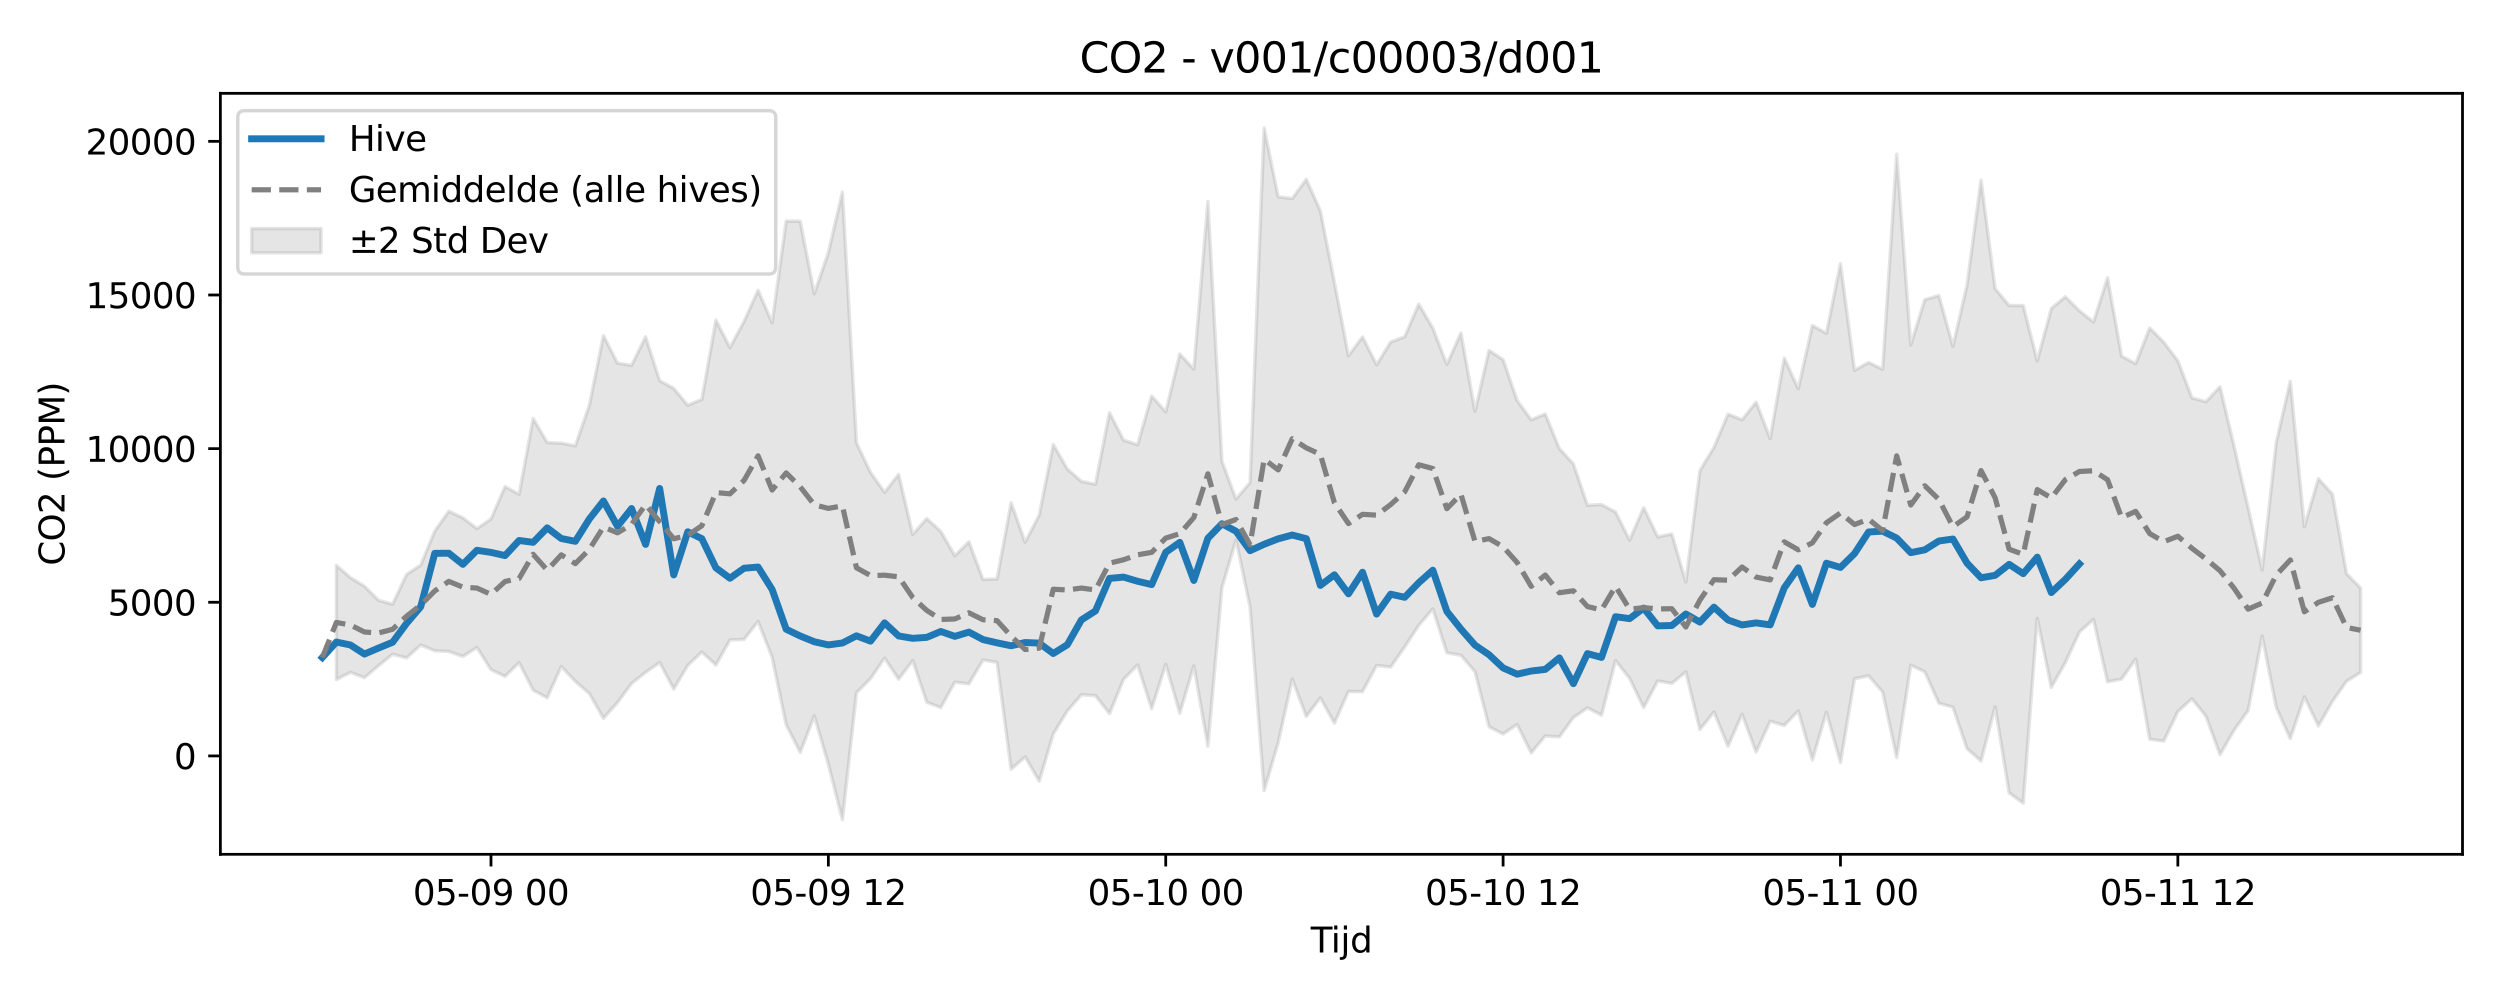 <?xml version="1.0" encoding="utf-8" standalone="no"?>
<!DOCTYPE svg PUBLIC "-//W3C//DTD SVG 1.1//EN"
  "http://www.w3.org/Graphics/SVG/1.1/DTD/svg11.dtd">
<svg xmlns:xlink="http://www.w3.org/1999/xlink" width="720pt" height="288pt" viewBox="0 0 720 288" xmlns="http://www.w3.org/2000/svg" version="1.1">
 <defs>
  <style type="text/css">*{stroke-linejoin: round; stroke-linecap: butt}</style>
 </defs>
 <g id="figure_1">
  <g id="patch_1">
   <path d="M 0 288 
L 720 288 
L 720 0 
L 0 0 
z
" style="fill: #ffffff"/>
  </g>
  <g id="axes_1">
   <g id="patch_2">
    <path d="M 63.47 246.04 
L 709.2 246.04 
L 709.2 26.88 
L 63.47 26.88 
z
" style="fill: #ffffff"/>
   </g>
   <g id="FillBetweenPolyCollection_1">
    <defs>
     <path id="mf51c8bcf11" d="M 96.87 -125.171 
L 96.87 -92.284 
L 100.918 -94.365 
L 104.967 -92.819 
L 109.015 -96.28 
L 113.064 -99.556 
L 117.112 -98.536 
L 121.161 -102.232 
L 125.209 -100.572 
L 129.258 -100.37 
L 133.306 -98.937 
L 137.354 -101.522 
L 141.403 -95.131 
L 145.451 -93.196 
L 149.5 -97.162 
L 153.548 -89.238 
L 157.597 -87.047 
L 161.645 -96.052 
L 165.694 -91.756 
L 169.742 -88.255 
L 173.791 -81.105 
L 177.839 -85.672 
L 181.888 -91.15 
L 185.936 -94.362 
L 189.984 -97.201 
L 194.033 -89.548 
L 198.081 -96.372 
L 202.13 -100.225 
L 206.178 -96.469 
L 210.227 -103.677 
L 214.275 -103.855 
L 218.324 -109.017 
L 222.372 -98.706 
L 226.421 -79.256 
L 230.469 -71.3 
L 234.518 -81.832 
L 238.566 -67.902 
L 242.615 -51.922 
L 246.663 -88.48 
L 250.711 -92.554 
L 254.76 -98.465 
L 258.808 -92.375 
L 262.857 -97.773 
L 266.905 -85.744 
L 270.954 -84.231 
L 275.002 -91.541 
L 279.051 -91.051 
L 283.099 -97.902 
L 287.148 -97.25 
L 291.196 -66.457 
L 295.245 -70.019 
L 299.293 -63.018 
L 303.341 -76.612 
L 307.39 -83.253 
L 311.438 -87.905 
L 315.487 -87.647 
L 319.535 -82.477 
L 323.584 -92.339 
L 327.632 -96.51 
L 331.681 -83.893 
L 335.729 -96.688 
L 339.778 -82.596 
L 343.826 -96.231 
L 347.875 -73.108 
L 351.923 -118.762 
L 355.972 -132.502 
L 360.02 -113.176 
L 364.068 -60.318 
L 368.117 -74.056 
L 372.165 -92.42 
L 376.214 -81.668 
L 380.262 -87.007 
L 384.311 -79.734 
L 388.359 -88.873 
L 392.408 -88.795 
L 396.456 -96.348 
L 400.505 -95.87 
L 404.553 -101.688 
L 408.602 -107.888 
L 412.65 -112.628 
L 416.698 -99.985 
L 420.747 -99.261 
L 424.795 -94.562 
L 428.844 -78.684 
L 432.892 -76.614 
L 436.941 -79.355 
L 440.989 -71.176 
L 445.038 -76.028 
L 449.086 -75.769 
L 453.135 -81.324 
L 457.183 -84.155 
L 461.232 -82.031 
L 465.28 -97.746 
L 469.329 -92.623 
L 473.377 -84.221 
L 477.425 -91.895 
L 481.474 -91.171 
L 485.522 -94.466 
L 489.571 -77.884 
L 493.619 -82.96 
L 497.668 -73.094 
L 501.716 -82.289 
L 505.765 -71.404 
L 509.813 -80.302 
L 513.862 -79.056 
L 517.91 -83.256 
L 521.959 -69.096 
L 526.007 -82.877 
L 530.055 -68.414 
L 534.104 -92.524 
L 538.152 -93.356 
L 542.201 -88.731 
L 546.249 -69.817 
L 550.298 -96.428 
L 554.346 -94.505 
L 558.395 -85.458 
L 562.443 -84.355 
L 566.492 -72.422 
L 570.54 -68.811 
L 574.589 -84.46 
L 578.637 -59.655 
L 582.686 -56.689 
L 586.734 -109.933 
L 590.782 -90.019 
L 594.831 -97.227 
L 598.879 -105.958 
L 602.928 -109.6 
L 606.976 -91.657 
L 611.025 -92.428 
L 615.073 -98.18 
L 619.122 -75.117 
L 623.17 -74.545 
L 627.219 -83.063 
L 631.267 -86.762 
L 635.316 -81.736 
L 639.364 -70.666 
L 643.412 -77.688 
L 647.461 -83.373 
L 651.509 -104.818 
L 655.558 -84.257 
L 659.606 -75.28 
L 663.655 -87.313 
L 667.703 -78.936 
L 671.752 -86.001 
L 675.8 -91.796 
L 679.849 -94.324 
L 679.849 -118.649 
L 679.849 -118.649 
L 675.8 -122.792 
L 671.752 -145.677 
L 667.703 -150.127 
L 663.655 -136.305 
L 659.606 -178.187 
L 655.558 -160.549 
L 651.509 -123.837 
L 647.461 -141.758 
L 643.412 -159.49 
L 639.364 -176.602 
L 635.316 -172.306 
L 631.267 -173.432 
L 627.219 -184.065 
L 623.17 -189.421 
L 619.122 -193.527 
L 615.073 -183.268 
L 611.025 -185.408 
L 606.976 -208.006 
L 602.928 -195.253 
L 598.879 -198.463 
L 594.831 -202.53 
L 590.782 -199.177 
L 586.734 -184.069 
L 582.686 -200.007 
L 578.637 -199.998 
L 574.589 -204.862 
L 570.54 -236.117 
L 566.492 -205.84 
L 562.443 -188.251 
L 558.395 -202.869 
L 554.346 -201.687 
L 550.298 -188.663 
L 546.249 -243.605 
L 542.201 -181.649 
L 538.152 -183.611 
L 534.104 -181.343 
L 530.055 -212.092 
L 526.007 -192.015 
L 521.959 -194.241 
L 517.91 -176.041 
L 513.862 -184.855 
L 509.813 -161.678 
L 505.765 -172.191 
L 501.716 -167.125 
L 497.668 -168.706 
L 493.619 -159.135 
L 489.571 -152.456 
L 485.522 -120.381 
L 481.474 -134.216 
L 477.425 -133.368 
L 473.377 -141.781 
L 469.329 -132.443 
L 465.28 -140.536 
L 461.232 -142.671 
L 457.183 -142.478 
L 453.135 -154.395 
L 449.086 -158.813 
L 445.038 -168.76 
L 440.989 -167.089 
L 436.941 -172.644 
L 432.892 -184.417 
L 428.844 -187.069 
L 424.795 -169.55 
L 420.747 -192.081 
L 416.698 -183.026 
L 412.65 -193.502 
L 408.602 -200.418 
L 404.553 -191.013 
L 400.505 -189.482 
L 396.456 -182.925 
L 392.408 -190.96 
L 388.359 -185.532 
L 384.311 -206.665 
L 380.262 -227.267 
L 376.214 -236.348 
L 372.165 -230.821 
L 368.117 -231.303 
L 364.068 -251.158 
L 360.02 -149.058 
L 355.972 -144.246 
L 351.923 -155.158 
L 347.875 -229.968 
L 343.826 -181.679 
L 339.778 -186.022 
L 335.729 -169.373 
L 331.681 -173.948 
L 327.632 -159.912 
L 323.584 -161.246 
L 319.535 -169.149 
L 315.487 -148.526 
L 311.438 -149.377 
L 307.39 -152.914 
L 303.341 -159.995 
L 299.293 -139.65 
L 295.245 -131.84 
L 291.196 -143.177 
L 287.148 -121.255 
L 283.099 -121.112 
L 279.051 -131.975 
L 275.002 -127.935 
L 270.954 -134.952 
L 266.905 -138.652 
L 262.857 -134.091 
L 258.808 -151.38 
L 254.76 -146.218 
L 250.711 -151.923 
L 246.663 -160.464 
L 242.615 -232.692 
L 238.566 -215.269 
L 234.518 -203.398 
L 230.469 -224.273 
L 226.421 -224.339 
L 222.372 -195.043 
L 218.324 -204.41 
L 214.275 -195.405 
L 210.227 -187.867 
L 206.178 -195.826 
L 202.13 -172.957 
L 198.081 -171.284 
L 194.033 -176.129 
L 189.984 -178.351 
L 185.936 -191.001 
L 181.888 -182.778 
L 177.839 -183.419 
L 173.791 -191.349 
L 169.742 -171.33 
L 165.694 -159.59 
L 161.645 -160.361 
L 157.597 -160.539 
L 153.548 -167.466 
L 149.5 -145.643 
L 145.451 -147.87 
L 141.403 -138.522 
L 137.354 -135.748 
L 133.306 -138.855 
L 129.258 -140.767 
L 125.209 -135.053 
L 121.161 -125.25 
L 117.112 -122.577 
L 113.064 -113.974 
L 109.015 -115.13 
L 104.967 -119.146 
L 100.918 -121.654 
L 96.87 -125.171 
z
" style="stroke: #808080; stroke-opacity: 0.2"/>
    </defs>
    <g clip-path="url(#p19365ae3e7)">
     <use xlink:href="#mf51c8bcf11" x="0" y="288" style="fill: #808080; fill-opacity: 0.2; stroke: #808080; stroke-opacity: 0.2"/>
    </g>
   </g>
   <g id="matplotlib.axis_1">
    <g id="xtick_1">
     <g id="line2d_1">
      <defs>
       <path id="m6a6b39cc73" d="M 0 0 
L 0 3.5 
" style="stroke: #000000; stroke-width: 0.8"/>
      </defs>
      <g>
       <use xlink:href="#m6a6b39cc73" x="141.403" y="246.04" style="stroke: #000000; stroke-width: 0.8"/>
      </g>
     </g>
     <g id="text_1">
      <!-- 05-09 00 -->
      <g transform="translate(118.922 260.638) scale(0.1 -0.1)">
       <defs>
        <path id="DejaVuSans-30" d="M 2034 4250 
Q 1547 4250 1301 3770 
Q 1056 3291 1056 2328 
Q 1056 1369 1301 889 
Q 1547 409 2034 409 
Q 2525 409 2770 889 
Q 3016 1369 3016 2328 
Q 3016 3291 2770 3770 
Q 2525 4250 2034 4250 
z
M 2034 4750 
Q 2819 4750 3233 4129 
Q 3647 3509 3647 2328 
Q 3647 1150 3233 529 
Q 2819 -91 2034 -91 
Q 1250 -91 836 529 
Q 422 1150 422 2328 
Q 422 3509 836 4129 
Q 1250 4750 2034 4750 
z
" transform="scale(0.016)"/>
        <path id="DejaVuSans-35" d="M 691 4666 
L 3169 4666 
L 3169 4134 
L 1269 4134 
L 1269 2991 
Q 1406 3038 1543 3061 
Q 1681 3084 1819 3084 
Q 2600 3084 3056 2656 
Q 3513 2228 3513 1497 
Q 3513 744 3044 326 
Q 2575 -91 1722 -91 
Q 1428 -91 1123 -41 
Q 819 9 494 109 
L 494 744 
Q 775 591 1075 516 
Q 1375 441 1709 441 
Q 2250 441 2565 725 
Q 2881 1009 2881 1497 
Q 2881 1984 2565 2268 
Q 2250 2553 1709 2553 
Q 1456 2553 1204 2497 
Q 953 2441 691 2322 
L 691 4666 
z
" transform="scale(0.016)"/>
        <path id="DejaVuSans-2d" d="M 313 2009 
L 1997 2009 
L 1997 1497 
L 313 1497 
L 313 2009 
z
" transform="scale(0.016)"/>
        <path id="DejaVuSans-39" d="M 703 97 
L 703 672 
Q 941 559 1184 500 
Q 1428 441 1663 441 
Q 2288 441 2617 861 
Q 2947 1281 2994 2138 
Q 2813 1869 2534 1725 
Q 2256 1581 1919 1581 
Q 1219 1581 811 2004 
Q 403 2428 403 3163 
Q 403 3881 828 4315 
Q 1253 4750 1959 4750 
Q 2769 4750 3195 4129 
Q 3622 3509 3622 2328 
Q 3622 1225 3098 567 
Q 2575 -91 1691 -91 
Q 1453 -91 1209 -44 
Q 966 3 703 97 
z
M 1959 2075 
Q 2384 2075 2632 2365 
Q 2881 2656 2881 3163 
Q 2881 3666 2632 3958 
Q 2384 4250 1959 4250 
Q 1534 4250 1286 3958 
Q 1038 3666 1038 3163 
Q 1038 2656 1286 2365 
Q 1534 2075 1959 2075 
z
" transform="scale(0.016)"/>
        <path id="DejaVuSans-20" transform="scale(0.016)"/>
       </defs>
       <use xlink:href="#DejaVuSans-30"/>
       <use xlink:href="#DejaVuSans-35" transform="translate(63.623 0)"/>
       <use xlink:href="#DejaVuSans-2d" transform="translate(127.246 0)"/>
       <use xlink:href="#DejaVuSans-30" transform="translate(163.33 0)"/>
       <use xlink:href="#DejaVuSans-39" transform="translate(226.953 0)"/>
       <use xlink:href="#DejaVuSans-20" transform="translate(290.576 0)"/>
       <use xlink:href="#DejaVuSans-30" transform="translate(322.363 0)"/>
       <use xlink:href="#DejaVuSans-30" transform="translate(385.986 0)"/>
      </g>
     </g>
    </g>
    <g id="xtick_2">
     <g id="line2d_2">
      <g>
       <use xlink:href="#m6a6b39cc73" x="238.566" y="246.04" style="stroke: #000000; stroke-width: 0.8"/>
      </g>
     </g>
     <g id="text_2">
      <!-- 05-09 12 -->
      <g transform="translate(216.086 260.638) scale(0.1 -0.1)">
       <defs>
        <path id="DejaVuSans-31" d="M 794 531 
L 1825 531 
L 1825 4091 
L 703 3866 
L 703 4441 
L 1819 4666 
L 2450 4666 
L 2450 531 
L 3481 531 
L 3481 0 
L 794 0 
L 794 531 
z
" transform="scale(0.016)"/>
        <path id="DejaVuSans-32" d="M 1228 531 
L 3431 531 
L 3431 0 
L 469 0 
L 469 531 
Q 828 903 1448 1529 
Q 2069 2156 2228 2338 
Q 2531 2678 2651 2914 
Q 2772 3150 2772 3378 
Q 2772 3750 2511 3984 
Q 2250 4219 1831 4219 
Q 1534 4219 1204 4116 
Q 875 4013 500 3803 
L 500 4441 
Q 881 4594 1212 4672 
Q 1544 4750 1819 4750 
Q 2544 4750 2975 4387 
Q 3406 4025 3406 3419 
Q 3406 3131 3298 2873 
Q 3191 2616 2906 2266 
Q 2828 2175 2409 1742 
Q 1991 1309 1228 531 
z
" transform="scale(0.016)"/>
       </defs>
       <use xlink:href="#DejaVuSans-30"/>
       <use xlink:href="#DejaVuSans-35" transform="translate(63.623 0)"/>
       <use xlink:href="#DejaVuSans-2d" transform="translate(127.246 0)"/>
       <use xlink:href="#DejaVuSans-30" transform="translate(163.33 0)"/>
       <use xlink:href="#DejaVuSans-39" transform="translate(226.953 0)"/>
       <use xlink:href="#DejaVuSans-20" transform="translate(290.576 0)"/>
       <use xlink:href="#DejaVuSans-31" transform="translate(322.363 0)"/>
       <use xlink:href="#DejaVuSans-32" transform="translate(385.986 0)"/>
      </g>
     </g>
    </g>
    <g id="xtick_3">
     <g id="line2d_3">
      <g>
       <use xlink:href="#m6a6b39cc73" x="335.729" y="246.04" style="stroke: #000000; stroke-width: 0.8"/>
      </g>
     </g>
     <g id="text_3">
      <!-- 05-10 00 -->
      <g transform="translate(313.249 260.638) scale(0.1 -0.1)">
       <use xlink:href="#DejaVuSans-30"/>
       <use xlink:href="#DejaVuSans-35" transform="translate(63.623 0)"/>
       <use xlink:href="#DejaVuSans-2d" transform="translate(127.246 0)"/>
       <use xlink:href="#DejaVuSans-31" transform="translate(163.33 0)"/>
       <use xlink:href="#DejaVuSans-30" transform="translate(226.953 0)"/>
       <use xlink:href="#DejaVuSans-20" transform="translate(290.576 0)"/>
       <use xlink:href="#DejaVuSans-30" transform="translate(322.363 0)"/>
       <use xlink:href="#DejaVuSans-30" transform="translate(385.986 0)"/>
      </g>
     </g>
    </g>
    <g id="xtick_4">
     <g id="line2d_4">
      <g>
       <use xlink:href="#m6a6b39cc73" x="432.892" y="246.04" style="stroke: #000000; stroke-width: 0.8"/>
      </g>
     </g>
     <g id="text_4">
      <!-- 05-10 12 -->
      <g transform="translate(410.412 260.638) scale(0.1 -0.1)">
       <use xlink:href="#DejaVuSans-30"/>
       <use xlink:href="#DejaVuSans-35" transform="translate(63.623 0)"/>
       <use xlink:href="#DejaVuSans-2d" transform="translate(127.246 0)"/>
       <use xlink:href="#DejaVuSans-31" transform="translate(163.33 0)"/>
       <use xlink:href="#DejaVuSans-30" transform="translate(226.953 0)"/>
       <use xlink:href="#DejaVuSans-20" transform="translate(290.576 0)"/>
       <use xlink:href="#DejaVuSans-31" transform="translate(322.363 0)"/>
       <use xlink:href="#DejaVuSans-32" transform="translate(385.986 0)"/>
      </g>
     </g>
    </g>
    <g id="xtick_5">
     <g id="line2d_5">
      <g>
       <use xlink:href="#m6a6b39cc73" x="530.055" y="246.04" style="stroke: #000000; stroke-width: 0.8"/>
      </g>
     </g>
     <g id="text_5">
      <!-- 05-11 00 -->
      <g transform="translate(507.575 260.638) scale(0.1 -0.1)">
       <use xlink:href="#DejaVuSans-30"/>
       <use xlink:href="#DejaVuSans-35" transform="translate(63.623 0)"/>
       <use xlink:href="#DejaVuSans-2d" transform="translate(127.246 0)"/>
       <use xlink:href="#DejaVuSans-31" transform="translate(163.33 0)"/>
       <use xlink:href="#DejaVuSans-31" transform="translate(226.953 0)"/>
       <use xlink:href="#DejaVuSans-20" transform="translate(290.576 0)"/>
       <use xlink:href="#DejaVuSans-30" transform="translate(322.363 0)"/>
       <use xlink:href="#DejaVuSans-30" transform="translate(385.986 0)"/>
      </g>
     </g>
    </g>
    <g id="xtick_6">
     <g id="line2d_6">
      <g>
       <use xlink:href="#m6a6b39cc73" x="627.219" y="246.04" style="stroke: #000000; stroke-width: 0.8"/>
      </g>
     </g>
     <g id="text_6">
      <!-- 05-11 12 -->
      <g transform="translate(604.738 260.638) scale(0.1 -0.1)">
       <use xlink:href="#DejaVuSans-30"/>
       <use xlink:href="#DejaVuSans-35" transform="translate(63.623 0)"/>
       <use xlink:href="#DejaVuSans-2d" transform="translate(127.246 0)"/>
       <use xlink:href="#DejaVuSans-31" transform="translate(163.33 0)"/>
       <use xlink:href="#DejaVuSans-31" transform="translate(226.953 0)"/>
       <use xlink:href="#DejaVuSans-20" transform="translate(290.576 0)"/>
       <use xlink:href="#DejaVuSans-31" transform="translate(322.363 0)"/>
       <use xlink:href="#DejaVuSans-32" transform="translate(385.986 0)"/>
      </g>
     </g>
    </g>
    <g id="text_7">
     <!-- Tijd -->
     <g transform="translate(377.485 274.317) scale(0.1 -0.1)">
      <defs>
       <path id="DejaVuSans-54" d="M -19 4666 
L 3928 4666 
L 3928 4134 
L 2272 4134 
L 2272 0 
L 1638 0 
L 1638 4134 
L -19 4134 
L -19 4666 
z
" transform="scale(0.016)"/>
       <path id="DejaVuSans-69" d="M 603 3500 
L 1178 3500 
L 1178 0 
L 603 0 
L 603 3500 
z
M 603 4863 
L 1178 4863 
L 1178 4134 
L 603 4134 
L 603 4863 
z
" transform="scale(0.016)"/>
       <path id="DejaVuSans-6a" d="M 603 3500 
L 1178 3500 
L 1178 -63 
Q 1178 -731 923 -1031 
Q 669 -1331 103 -1331 
L -116 -1331 
L -116 -844 
L 38 -844 
Q 366 -844 484 -692 
Q 603 -541 603 -63 
L 603 3500 
z
M 603 4863 
L 1178 4863 
L 1178 4134 
L 603 4134 
L 603 4863 
z
" transform="scale(0.016)"/>
       <path id="DejaVuSans-64" d="M 2906 2969 
L 2906 4863 
L 3481 4863 
L 3481 0 
L 2906 0 
L 2906 525 
Q 2725 213 2448 61 
Q 2172 -91 1784 -91 
Q 1150 -91 751 415 
Q 353 922 353 1747 
Q 353 2572 751 3078 
Q 1150 3584 1784 3584 
Q 2172 3584 2448 3432 
Q 2725 3281 2906 2969 
z
M 947 1747 
Q 947 1113 1208 752 
Q 1469 391 1925 391 
Q 2381 391 2643 752 
Q 2906 1113 2906 1747 
Q 2906 2381 2643 2742 
Q 2381 3103 1925 3103 
Q 1469 3103 1208 2742 
Q 947 2381 947 1747 
z
" transform="scale(0.016)"/>
      </defs>
      <use xlink:href="#DejaVuSans-54"/>
      <use xlink:href="#DejaVuSans-69" transform="translate(57.959 0)"/>
      <use xlink:href="#DejaVuSans-6a" transform="translate(85.742 0)"/>
      <use xlink:href="#DejaVuSans-64" transform="translate(113.525 0)"/>
     </g>
    </g>
   </g>
   <g id="matplotlib.axis_2">
    <g id="ytick_1">
     <g id="line2d_7">
      <defs>
       <path id="me08a0a771f" d="M 0 0 
L -3.5 0 
" style="stroke: #000000; stroke-width: 0.8"/>
      </defs>
      <g>
       <use xlink:href="#me08a0a771f" x="63.47" y="217.704" style="stroke: #000000; stroke-width: 0.8"/>
      </g>
     </g>
     <g id="text_8">
      <!-- 0 -->
      <g transform="translate(50.108 221.503) scale(0.1 -0.1)">
       <use xlink:href="#DejaVuSans-30"/>
      </g>
     </g>
    </g>
    <g id="ytick_2">
     <g id="line2d_8">
      <g>
       <use xlink:href="#me08a0a771f" x="63.47" y="173.455" style="stroke: #000000; stroke-width: 0.8"/>
      </g>
     </g>
     <g id="text_9">
      <!-- 5000 -->
      <g transform="translate(31.02 177.254) scale(0.1 -0.1)">
       <use xlink:href="#DejaVuSans-35"/>
       <use xlink:href="#DejaVuSans-30" transform="translate(63.623 0)"/>
       <use xlink:href="#DejaVuSans-30" transform="translate(127.246 0)"/>
       <use xlink:href="#DejaVuSans-30" transform="translate(190.869 0)"/>
      </g>
     </g>
    </g>
    <g id="ytick_3">
     <g id="line2d_9">
      <g>
       <use xlink:href="#me08a0a771f" x="63.47" y="129.207" style="stroke: #000000; stroke-width: 0.8"/>
      </g>
     </g>
     <g id="text_10">
      <!-- 10000 -->
      <g transform="translate(24.657 133.006) scale(0.1 -0.1)">
       <use xlink:href="#DejaVuSans-31"/>
       <use xlink:href="#DejaVuSans-30" transform="translate(63.623 0)"/>
       <use xlink:href="#DejaVuSans-30" transform="translate(127.246 0)"/>
       <use xlink:href="#DejaVuSans-30" transform="translate(190.869 0)"/>
       <use xlink:href="#DejaVuSans-30" transform="translate(254.492 0)"/>
      </g>
     </g>
    </g>
    <g id="ytick_4">
     <g id="line2d_10">
      <g>
       <use xlink:href="#me08a0a771f" x="63.47" y="84.958" style="stroke: #000000; stroke-width: 0.8"/>
      </g>
     </g>
     <g id="text_11">
      <!-- 15000 -->
      <g transform="translate(24.657 88.758) scale(0.1 -0.1)">
       <use xlink:href="#DejaVuSans-31"/>
       <use xlink:href="#DejaVuSans-35" transform="translate(63.623 0)"/>
       <use xlink:href="#DejaVuSans-30" transform="translate(127.246 0)"/>
       <use xlink:href="#DejaVuSans-30" transform="translate(190.869 0)"/>
       <use xlink:href="#DejaVuSans-30" transform="translate(254.492 0)"/>
      </g>
     </g>
    </g>
    <g id="ytick_5">
     <g id="line2d_11">
      <g>
       <use xlink:href="#me08a0a771f" x="63.47" y="40.71" style="stroke: #000000; stroke-width: 0.8"/>
      </g>
     </g>
     <g id="text_12">
      <!-- 20000 -->
      <g transform="translate(24.657 44.509) scale(0.1 -0.1)">
       <use xlink:href="#DejaVuSans-32"/>
       <use xlink:href="#DejaVuSans-30" transform="translate(63.623 0)"/>
       <use xlink:href="#DejaVuSans-30" transform="translate(127.246 0)"/>
       <use xlink:href="#DejaVuSans-30" transform="translate(190.869 0)"/>
       <use xlink:href="#DejaVuSans-30" transform="translate(254.492 0)"/>
      </g>
     </g>
    </g>
    <g id="text_13">
     <!-- CO2 (PPM) -->
     <g transform="translate(18.578 162.903) rotate(-90) scale(0.1 -0.1)">
      <defs>
       <path id="DejaVuSans-43" d="M 4122 4306 
L 4122 3641 
Q 3803 3938 3442 4084 
Q 3081 4231 2675 4231 
Q 1875 4231 1450 3742 
Q 1025 3253 1025 2328 
Q 1025 1406 1450 917 
Q 1875 428 2675 428 
Q 3081 428 3442 575 
Q 3803 722 4122 1019 
L 4122 359 
Q 3791 134 3420 21 
Q 3050 -91 2638 -91 
Q 1578 -91 968 557 
Q 359 1206 359 2328 
Q 359 3453 968 4101 
Q 1578 4750 2638 4750 
Q 3056 4750 3426 4639 
Q 3797 4528 4122 4306 
z
" transform="scale(0.016)"/>
       <path id="DejaVuSans-4f" d="M 2522 4238 
Q 1834 4238 1429 3725 
Q 1025 3213 1025 2328 
Q 1025 1447 1429 934 
Q 1834 422 2522 422 
Q 3209 422 3611 934 
Q 4013 1447 4013 2328 
Q 4013 3213 3611 3725 
Q 3209 4238 2522 4238 
z
M 2522 4750 
Q 3503 4750 4090 4092 
Q 4678 3434 4678 2328 
Q 4678 1225 4090 567 
Q 3503 -91 2522 -91 
Q 1538 -91 948 565 
Q 359 1222 359 2328 
Q 359 3434 948 4092 
Q 1538 4750 2522 4750 
z
" transform="scale(0.016)"/>
       <path id="DejaVuSans-28" d="M 1984 4856 
Q 1566 4138 1362 3434 
Q 1159 2731 1159 2009 
Q 1159 1288 1364 580 
Q 1569 -128 1984 -844 
L 1484 -844 
Q 1016 -109 783 600 
Q 550 1309 550 2009 
Q 550 2706 781 3412 
Q 1013 4119 1484 4856 
L 1984 4856 
z
" transform="scale(0.016)"/>
       <path id="DejaVuSans-50" d="M 1259 4147 
L 1259 2394 
L 2053 2394 
Q 2494 2394 2734 2622 
Q 2975 2850 2975 3272 
Q 2975 3691 2734 3919 
Q 2494 4147 2053 4147 
L 1259 4147 
z
M 628 4666 
L 2053 4666 
Q 2838 4666 3239 4311 
Q 3641 3956 3641 3272 
Q 3641 2581 3239 2228 
Q 2838 1875 2053 1875 
L 1259 1875 
L 1259 0 
L 628 0 
L 628 4666 
z
" transform="scale(0.016)"/>
       <path id="DejaVuSans-4d" d="M 628 4666 
L 1569 4666 
L 2759 1491 
L 3956 4666 
L 4897 4666 
L 4897 0 
L 4281 0 
L 4281 4097 
L 3078 897 
L 2444 897 
L 1241 4097 
L 1241 0 
L 628 0 
L 628 4666 
z
" transform="scale(0.016)"/>
       <path id="DejaVuSans-29" d="M 513 4856 
L 1013 4856 
Q 1481 4119 1714 3412 
Q 1947 2706 1947 2009 
Q 1947 1309 1714 600 
Q 1481 -109 1013 -844 
L 513 -844 
Q 928 -128 1133 580 
Q 1338 1288 1338 2009 
Q 1338 2731 1133 3434 
Q 928 4138 513 4856 
z
" transform="scale(0.016)"/>
      </defs>
      <use xlink:href="#DejaVuSans-43"/>
      <use xlink:href="#DejaVuSans-4f" transform="translate(69.824 0)"/>
      <use xlink:href="#DejaVuSans-32" transform="translate(148.535 0)"/>
      <use xlink:href="#DejaVuSans-20" transform="translate(212.158 0)"/>
      <use xlink:href="#DejaVuSans-28" transform="translate(243.945 0)"/>
      <use xlink:href="#DejaVuSans-50" transform="translate(282.959 0)"/>
      <use xlink:href="#DejaVuSans-50" transform="translate(343.262 0)"/>
      <use xlink:href="#DejaVuSans-4d" transform="translate(403.564 0)"/>
      <use xlink:href="#DejaVuSans-29" transform="translate(489.844 0)"/>
     </g>
    </g>
   </g>
   <g id="line2d_12">
    <path d="M 92.821 189.376 
L 96.87 184.913 
L 100.918 185.75 
L 104.967 188.37 
L 109.015 186.638 
L 113.064 184.975 
L 117.112 179.503 
L 121.161 174.762 
L 125.209 159.367 
L 129.258 159.328 
L 133.306 162.535 
L 137.354 158.487 
L 141.403 159.086 
L 145.451 160.007 
L 149.5 155.661 
L 153.548 156.19 
L 157.597 152.024 
L 161.645 155.092 
L 165.694 155.903 
L 169.742 149.452 
L 173.791 144.284 
L 177.839 151.573 
L 181.888 146.455 
L 185.936 156.782 
L 189.984 140.685 
L 194.033 165.57 
L 198.081 153.163 
L 202.13 155.136 
L 206.178 163.538 
L 210.227 166.532 
L 214.275 163.65 
L 218.324 163.311 
L 222.372 169.768 
L 226.421 181.219 
L 230.469 183.169 
L 234.518 184.818 
L 238.566 185.733 
L 242.615 185.184 
L 246.663 183.119 
L 250.711 184.65 
L 254.76 179.387 
L 258.808 183.152 
L 262.857 183.836 
L 266.905 183.559 
L 270.954 181.868 
L 275.002 183.27 
L 279.051 182.045 
L 283.099 184.193 
L 287.148 185.137 
L 291.196 185.981 
L 295.245 185.042 
L 299.293 185.216 
L 303.341 188.208 
L 307.39 185.688 
L 311.438 178.538 
L 315.487 175.948 
L 319.535 166.576 
L 323.584 166.207 
L 327.632 167.408 
L 331.681 168.358 
L 335.729 159.075 
L 339.778 156.198 
L 343.826 167.169 
L 347.875 155.015 
L 351.923 150.847 
L 355.972 152.998 
L 360.02 158.594 
L 364.068 156.743 
L 368.117 155.178 
L 372.165 154.089 
L 376.214 155.139 
L 380.262 168.606 
L 384.311 165.541 
L 388.359 171.022 
L 392.408 164.806 
L 396.456 176.856 
L 400.505 171.125 
L 404.553 172.022 
L 408.602 167.827 
L 412.65 164.222 
L 416.698 176.084 
L 420.747 181.175 
L 424.795 185.798 
L 428.844 188.562 
L 432.892 192.358 
L 436.941 194.158 
L 440.989 193.252 
L 445.038 192.78 
L 449.086 189.47 
L 453.135 196.885 
L 457.183 188.239 
L 461.232 189.335 
L 465.28 177.609 
L 469.329 178.163 
L 473.377 175.134 
L 477.425 180.246 
L 481.474 180.149 
L 485.522 176.833 
L 489.571 179.16 
L 493.619 174.868 
L 497.668 178.553 
L 501.716 179.98 
L 505.765 179.393 
L 509.813 179.957 
L 513.862 169.308 
L 517.91 163.529 
L 521.959 174.075 
L 526.007 162.201 
L 530.055 163.417 
L 534.104 159.434 
L 538.152 153.216 
L 542.201 152.971 
L 546.249 154.977 
L 550.298 159.166 
L 554.346 158.349 
L 558.395 155.806 
L 562.443 155.24 
L 566.492 162.163 
L 570.54 166.402 
L 574.589 165.7 
L 578.637 162.535 
L 582.686 165.207 
L 586.734 160.464 
L 590.782 170.65 
L 594.831 166.836 
L 598.879 162.411 
" clip-path="url(#p19365ae3e7)" style="fill: none; stroke: #1f77b4; stroke-width: 2; stroke-linecap: square"/>
   </g>
   <g id="line2d_13">
    <path d="M 92.821 189.376 
L 96.87 179.272 
L 100.918 179.991 
L 104.967 182.017 
L 109.015 182.295 
L 113.064 181.235 
L 117.112 177.444 
L 121.161 174.259 
L 125.209 170.188 
L 129.258 167.432 
L 133.306 169.104 
L 137.354 169.365 
L 141.403 171.174 
L 145.451 167.467 
L 149.5 166.597 
L 153.548 159.648 
L 157.597 164.207 
L 161.645 159.793 
L 165.694 162.327 
L 169.742 158.208 
L 173.791 151.773 
L 177.839 153.454 
L 181.888 151.036 
L 185.936 145.318 
L 194.033 155.161 
L 198.081 154.172 
L 202.13 151.409 
L 206.178 141.853 
L 210.227 142.228 
L 214.275 138.37 
L 218.324 131.287 
L 222.372 141.126 
L 226.421 136.202 
L 230.469 140.213 
L 234.518 145.385 
L 238.566 146.414 
L 242.615 145.693 
L 246.663 163.528 
L 250.711 165.762 
L 254.76 165.659 
L 258.808 166.122 
L 262.857 172.068 
L 266.905 175.802 
L 270.954 178.409 
L 275.002 178.262 
L 279.051 176.487 
L 283.099 178.493 
L 287.148 178.747 
L 291.196 183.183 
L 295.245 187.071 
L 299.293 186.666 
L 303.341 169.696 
L 307.39 169.917 
L 311.438 169.359 
L 315.487 169.914 
L 319.535 162.187 
L 323.584 161.208 
L 327.632 159.789 
L 331.681 159.079 
L 335.729 154.969 
L 339.778 153.691 
L 343.826 149.045 
L 347.875 136.462 
L 351.923 151.04 
L 355.972 149.626 
L 360.02 156.883 
L 364.068 132.262 
L 368.117 135.321 
L 372.165 126.379 
L 376.214 128.992 
L 380.262 130.863 
L 384.311 144.8 
L 388.359 150.798 
L 392.408 148.122 
L 396.456 148.363 
L 400.505 145.324 
L 404.553 141.649 
L 408.602 133.847 
L 412.65 134.935 
L 416.698 146.495 
L 420.747 142.329 
L 424.795 155.944 
L 428.844 155.123 
L 432.892 157.485 
L 436.941 162 
L 440.989 168.867 
L 445.038 165.606 
L 449.086 170.709 
L 453.135 170.14 
L 457.183 174.684 
L 461.232 175.649 
L 465.28 168.859 
L 469.329 175.467 
L 473.377 174.999 
L 477.425 175.369 
L 481.474 175.307 
L 485.522 180.576 
L 489.571 172.83 
L 493.619 166.952 
L 497.668 167.1 
L 501.716 163.293 
L 505.765 166.203 
L 509.813 167.01 
L 513.862 156.044 
L 517.91 158.351 
L 521.959 156.332 
L 526.007 150.554 
L 530.055 147.747 
L 534.104 151.067 
L 538.152 149.517 
L 542.201 152.81 
L 546.249 131.289 
L 550.298 145.454 
L 554.346 139.904 
L 558.395 143.837 
L 562.443 151.697 
L 566.492 148.869 
L 570.54 135.536 
L 574.589 143.339 
L 578.637 158.173 
L 582.686 159.652 
L 586.734 140.999 
L 590.782 143.402 
L 594.831 138.121 
L 598.879 135.789 
L 602.928 135.573 
L 606.976 138.168 
L 611.025 149.082 
L 615.073 147.276 
L 619.122 153.678 
L 623.17 156.017 
L 627.219 154.436 
L 631.267 157.903 
L 635.316 160.979 
L 639.364 164.366 
L 643.412 169.411 
L 647.461 175.435 
L 651.509 173.673 
L 655.558 165.597 
L 659.606 161.267 
L 663.655 176.191 
L 667.703 173.469 
L 671.752 172.161 
L 675.8 180.706 
L 679.849 181.514 
L 679.849 181.514 
" clip-path="url(#p19365ae3e7)" style="fill: none; stroke-dasharray: 5.55,2.4; stroke-dashoffset: 0; stroke: #808080; stroke-width: 1.5"/>
   </g>
   <g id="patch_3">
    <path d="M 63.47 246.04 
L 63.47 26.88 
" style="fill: none; stroke: #000000; stroke-width: 0.8; stroke-linejoin: miter; stroke-linecap: square"/>
   </g>
   <g id="patch_4">
    <path d="M 709.2 246.04 
L 709.2 26.88 
" style="fill: none; stroke: #000000; stroke-width: 0.8; stroke-linejoin: miter; stroke-linecap: square"/>
   </g>
   <g id="patch_5">
    <path d="M 63.47 246.04 
L 709.2 246.04 
" style="fill: none; stroke: #000000; stroke-width: 0.8; stroke-linejoin: miter; stroke-linecap: square"/>
   </g>
   <g id="patch_6">
    <path d="M 63.47 26.88 
L 709.2 26.88 
" style="fill: none; stroke: #000000; stroke-width: 0.8; stroke-linejoin: miter; stroke-linecap: square"/>
   </g>
   <g id="text_14">
    <!-- CO2 - v001/c00003/d001 -->
    <g transform="translate(310.932 20.88) scale(0.12 -0.12)">
     <defs>
      <path id="DejaVuSans-76" d="M 191 3500 
L 800 3500 
L 1894 563 
L 2988 3500 
L 3597 3500 
L 2284 0 
L 1503 0 
L 191 3500 
z
" transform="scale(0.016)"/>
      <path id="DejaVuSans-2f" d="M 1625 4666 
L 2156 4666 
L 531 -594 
L 0 -594 
L 1625 4666 
z
" transform="scale(0.016)"/>
      <path id="DejaVuSans-63" d="M 3122 3366 
L 3122 2828 
Q 2878 2963 2633 3030 
Q 2388 3097 2138 3097 
Q 1578 3097 1268 2742 
Q 959 2388 959 1747 
Q 959 1106 1268 751 
Q 1578 397 2138 397 
Q 2388 397 2633 464 
Q 2878 531 3122 666 
L 3122 134 
Q 2881 22 2623 -34 
Q 2366 -91 2075 -91 
Q 1284 -91 818 406 
Q 353 903 353 1747 
Q 353 2603 823 3093 
Q 1294 3584 2113 3584 
Q 2378 3584 2631 3529 
Q 2884 3475 3122 3366 
z
" transform="scale(0.016)"/>
      <path id="DejaVuSans-33" d="M 2597 2516 
Q 3050 2419 3304 2112 
Q 3559 1806 3559 1356 
Q 3559 666 3084 287 
Q 2609 -91 1734 -91 
Q 1441 -91 1130 -33 
Q 819 25 488 141 
L 488 750 
Q 750 597 1062 519 
Q 1375 441 1716 441 
Q 2309 441 2620 675 
Q 2931 909 2931 1356 
Q 2931 1769 2642 2001 
Q 2353 2234 1838 2234 
L 1294 2234 
L 1294 2753 
L 1863 2753 
Q 2328 2753 2575 2939 
Q 2822 3125 2822 3475 
Q 2822 3834 2567 4026 
Q 2313 4219 1838 4219 
Q 1578 4219 1281 4162 
Q 984 4106 628 3988 
L 628 4550 
Q 988 4650 1302 4700 
Q 1616 4750 1894 4750 
Q 2613 4750 3031 4423 
Q 3450 4097 3450 3541 
Q 3450 3153 3228 2886 
Q 3006 2619 2597 2516 
z
" transform="scale(0.016)"/>
     </defs>
     <use xlink:href="#DejaVuSans-43"/>
     <use xlink:href="#DejaVuSans-4f" transform="translate(69.824 0)"/>
     <use xlink:href="#DejaVuSans-32" transform="translate(148.535 0)"/>
     <use xlink:href="#DejaVuSans-20" transform="translate(212.158 0)"/>
     <use xlink:href="#DejaVuSans-2d" transform="translate(243.945 0)"/>
     <use xlink:href="#DejaVuSans-20" transform="translate(280.029 0)"/>
     <use xlink:href="#DejaVuSans-76" transform="translate(311.816 0)"/>
     <use xlink:href="#DejaVuSans-30" transform="translate(370.996 0)"/>
     <use xlink:href="#DejaVuSans-30" transform="translate(434.619 0)"/>
     <use xlink:href="#DejaVuSans-31" transform="translate(498.242 0)"/>
     <use xlink:href="#DejaVuSans-2f" transform="translate(561.865 0)"/>
     <use xlink:href="#DejaVuSans-63" transform="translate(595.557 0)"/>
     <use xlink:href="#DejaVuSans-30" transform="translate(650.537 0)"/>
     <use xlink:href="#DejaVuSans-30" transform="translate(714.16 0)"/>
     <use xlink:href="#DejaVuSans-30" transform="translate(777.783 0)"/>
     <use xlink:href="#DejaVuSans-30" transform="translate(841.406 0)"/>
     <use xlink:href="#DejaVuSans-33" transform="translate(905.029 0)"/>
     <use xlink:href="#DejaVuSans-2f" transform="translate(968.652 0)"/>
     <use xlink:href="#DejaVuSans-64" transform="translate(1002.344 0)"/>
     <use xlink:href="#DejaVuSans-30" transform="translate(1065.82 0)"/>
     <use xlink:href="#DejaVuSans-30" transform="translate(1129.443 0)"/>
     <use xlink:href="#DejaVuSans-31" transform="translate(1193.066 0)"/>
    </g>
   </g>
   <g id="legend_1">
    <g id="patch_7">
     <path d="M 70.47 78.914 
L 221.414 78.914 
Q 223.414 78.914 223.414 76.914 
L 223.414 33.88 
Q 223.414 31.88 221.414 31.88 
L 70.47 31.88 
Q 68.47 31.88 68.47 33.88 
L 68.47 76.914 
Q 68.47 78.914 70.47 78.914 
z
" style="fill: #ffffff; opacity: 0.8; stroke: #cccccc; stroke-linejoin: miter"/>
    </g>
    <g id="line2d_14">
     <path d="M 72.47 39.978 
L 82.47 39.978 
L 92.47 39.978 
" style="fill: none; stroke: #1f77b4; stroke-width: 2; stroke-linecap: square"/>
    </g>
    <g id="text_15">
     <!-- Hive -->
     <g transform="translate(100.47 43.478) scale(0.1 -0.1)">
      <defs>
       <path id="DejaVuSans-48" d="M 628 4666 
L 1259 4666 
L 1259 2753 
L 3553 2753 
L 3553 4666 
L 4184 4666 
L 4184 0 
L 3553 0 
L 3553 2222 
L 1259 2222 
L 1259 0 
L 628 0 
L 628 4666 
z
" transform="scale(0.016)"/>
       <path id="DejaVuSans-65" d="M 3597 1894 
L 3597 1613 
L 953 1613 
Q 991 1019 1311 708 
Q 1631 397 2203 397 
Q 2534 397 2845 478 
Q 3156 559 3463 722 
L 3463 178 
Q 3153 47 2828 -22 
Q 2503 -91 2169 -91 
Q 1331 -91 842 396 
Q 353 884 353 1716 
Q 353 2575 817 3079 
Q 1281 3584 2069 3584 
Q 2775 3584 3186 3129 
Q 3597 2675 3597 1894 
z
M 3022 2063 
Q 3016 2534 2758 2815 
Q 2500 3097 2075 3097 
Q 1594 3097 1305 2825 
Q 1016 2553 972 2059 
L 3022 2063 
z
" transform="scale(0.016)"/>
      </defs>
      <use xlink:href="#DejaVuSans-48"/>
      <use xlink:href="#DejaVuSans-69" transform="translate(75.195 0)"/>
      <use xlink:href="#DejaVuSans-76" transform="translate(102.979 0)"/>
      <use xlink:href="#DejaVuSans-65" transform="translate(162.158 0)"/>
     </g>
    </g>
    <g id="line2d_15">
     <path d="M 72.47 54.657 
L 82.47 54.657 
L 92.47 54.657 
" style="fill: none; stroke-dasharray: 5.55,2.4; stroke-dashoffset: 0; stroke: #808080; stroke-width: 1.5"/>
    </g>
    <g id="text_16">
     <!-- Gemiddelde (alle hives) -->
     <g transform="translate(100.47 58.157) scale(0.1 -0.1)">
      <defs>
       <path id="DejaVuSans-47" d="M 3809 666 
L 3809 1919 
L 2778 1919 
L 2778 2438 
L 4434 2438 
L 4434 434 
Q 4069 175 3628 42 
Q 3188 -91 2688 -91 
Q 1594 -91 976 548 
Q 359 1188 359 2328 
Q 359 3472 976 4111 
Q 1594 4750 2688 4750 
Q 3144 4750 3555 4637 
Q 3966 4525 4313 4306 
L 4313 3634 
Q 3963 3931 3569 4081 
Q 3175 4231 2741 4231 
Q 1884 4231 1454 3753 
Q 1025 3275 1025 2328 
Q 1025 1384 1454 906 
Q 1884 428 2741 428 
Q 3075 428 3337 486 
Q 3600 544 3809 666 
z
" transform="scale(0.016)"/>
       <path id="DejaVuSans-6d" d="M 3328 2828 
Q 3544 3216 3844 3400 
Q 4144 3584 4550 3584 
Q 5097 3584 5394 3201 
Q 5691 2819 5691 2113 
L 5691 0 
L 5113 0 
L 5113 2094 
Q 5113 2597 4934 2840 
Q 4756 3084 4391 3084 
Q 3944 3084 3684 2787 
Q 3425 2491 3425 1978 
L 3425 0 
L 2847 0 
L 2847 2094 
Q 2847 2600 2669 2842 
Q 2491 3084 2119 3084 
Q 1678 3084 1418 2786 
Q 1159 2488 1159 1978 
L 1159 0 
L 581 0 
L 581 3500 
L 1159 3500 
L 1159 2956 
Q 1356 3278 1631 3431 
Q 1906 3584 2284 3584 
Q 2666 3584 2933 3390 
Q 3200 3197 3328 2828 
z
" transform="scale(0.016)"/>
       <path id="DejaVuSans-6c" d="M 603 4863 
L 1178 4863 
L 1178 0 
L 603 0 
L 603 4863 
z
" transform="scale(0.016)"/>
       <path id="DejaVuSans-61" d="M 2194 1759 
Q 1497 1759 1228 1600 
Q 959 1441 959 1056 
Q 959 750 1161 570 
Q 1363 391 1709 391 
Q 2188 391 2477 730 
Q 2766 1069 2766 1631 
L 2766 1759 
L 2194 1759 
z
M 3341 1997 
L 3341 0 
L 2766 0 
L 2766 531 
Q 2569 213 2275 61 
Q 1981 -91 1556 -91 
Q 1019 -91 701 211 
Q 384 513 384 1019 
Q 384 1609 779 1909 
Q 1175 2209 1959 2209 
L 2766 2209 
L 2766 2266 
Q 2766 2663 2505 2880 
Q 2244 3097 1772 3097 
Q 1472 3097 1187 3025 
Q 903 2953 641 2809 
L 641 3341 
Q 956 3463 1253 3523 
Q 1550 3584 1831 3584 
Q 2591 3584 2966 3190 
Q 3341 2797 3341 1997 
z
" transform="scale(0.016)"/>
       <path id="DejaVuSans-68" d="M 3513 2113 
L 3513 0 
L 2938 0 
L 2938 2094 
Q 2938 2591 2744 2837 
Q 2550 3084 2163 3084 
Q 1697 3084 1428 2787 
Q 1159 2491 1159 1978 
L 1159 0 
L 581 0 
L 581 4863 
L 1159 4863 
L 1159 2956 
Q 1366 3272 1645 3428 
Q 1925 3584 2291 3584 
Q 2894 3584 3203 3211 
Q 3513 2838 3513 2113 
z
" transform="scale(0.016)"/>
       <path id="DejaVuSans-73" d="M 2834 3397 
L 2834 2853 
Q 2591 2978 2328 3040 
Q 2066 3103 1784 3103 
Q 1356 3103 1142 2972 
Q 928 2841 928 2578 
Q 928 2378 1081 2264 
Q 1234 2150 1697 2047 
L 1894 2003 
Q 2506 1872 2764 1633 
Q 3022 1394 3022 966 
Q 3022 478 2636 193 
Q 2250 -91 1575 -91 
Q 1294 -91 989 -36 
Q 684 19 347 128 
L 347 722 
Q 666 556 975 473 
Q 1284 391 1588 391 
Q 1994 391 2212 530 
Q 2431 669 2431 922 
Q 2431 1156 2273 1281 
Q 2116 1406 1581 1522 
L 1381 1569 
Q 847 1681 609 1914 
Q 372 2147 372 2553 
Q 372 3047 722 3315 
Q 1072 3584 1716 3584 
Q 2034 3584 2315 3537 
Q 2597 3491 2834 3397 
z
" transform="scale(0.016)"/>
      </defs>
      <use xlink:href="#DejaVuSans-47"/>
      <use xlink:href="#DejaVuSans-65" transform="translate(77.49 0)"/>
      <use xlink:href="#DejaVuSans-6d" transform="translate(139.014 0)"/>
      <use xlink:href="#DejaVuSans-69" transform="translate(236.426 0)"/>
      <use xlink:href="#DejaVuSans-64" transform="translate(264.209 0)"/>
      <use xlink:href="#DejaVuSans-64" transform="translate(327.686 0)"/>
      <use xlink:href="#DejaVuSans-65" transform="translate(391.162 0)"/>
      <use xlink:href="#DejaVuSans-6c" transform="translate(452.686 0)"/>
      <use xlink:href="#DejaVuSans-64" transform="translate(480.469 0)"/>
      <use xlink:href="#DejaVuSans-65" transform="translate(543.945 0)"/>
      <use xlink:href="#DejaVuSans-20" transform="translate(605.469 0)"/>
      <use xlink:href="#DejaVuSans-28" transform="translate(637.256 0)"/>
      <use xlink:href="#DejaVuSans-61" transform="translate(676.27 0)"/>
      <use xlink:href="#DejaVuSans-6c" transform="translate(737.549 0)"/>
      <use xlink:href="#DejaVuSans-6c" transform="translate(765.332 0)"/>
      <use xlink:href="#DejaVuSans-65" transform="translate(793.115 0)"/>
      <use xlink:href="#DejaVuSans-20" transform="translate(854.639 0)"/>
      <use xlink:href="#DejaVuSans-68" transform="translate(886.426 0)"/>
      <use xlink:href="#DejaVuSans-69" transform="translate(949.805 0)"/>
      <use xlink:href="#DejaVuSans-76" transform="translate(977.588 0)"/>
      <use xlink:href="#DejaVuSans-65" transform="translate(1036.768 0)"/>
      <use xlink:href="#DejaVuSans-73" transform="translate(1098.291 0)"/>
      <use xlink:href="#DejaVuSans-29" transform="translate(1150.391 0)"/>
     </g>
    </g>
    <g id="patch_8">
     <path d="M 72.47 72.835 
L 92.47 72.835 
L 92.47 65.835 
L 72.47 65.835 
z
" style="fill: #808080; fill-opacity: 0.2; stroke: #808080; stroke-opacity: 0.2; stroke-linejoin: miter"/>
    </g>
    <g id="text_17">
     <!-- ±2 Std Dev -->
     <g transform="translate(100.47 72.835) scale(0.1 -0.1)">
      <defs>
       <path id="DejaVuSans-b1" d="M 2944 4013 
L 2944 2803 
L 4684 2803 
L 4684 2272 
L 2944 2272 
L 2944 1063 
L 2419 1063 
L 2419 2272 
L 678 2272 
L 678 2803 
L 2419 2803 
L 2419 4013 
L 2944 4013 
z
M 678 531 
L 4684 531 
L 4684 0 
L 678 0 
L 678 531 
z
" transform="scale(0.016)"/>
       <path id="DejaVuSans-53" d="M 3425 4513 
L 3425 3897 
Q 3066 4069 2747 4153 
Q 2428 4238 2131 4238 
Q 1616 4238 1336 4038 
Q 1056 3838 1056 3469 
Q 1056 3159 1242 3001 
Q 1428 2844 1947 2747 
L 2328 2669 
Q 3034 2534 3370 2195 
Q 3706 1856 3706 1288 
Q 3706 609 3251 259 
Q 2797 -91 1919 -91 
Q 1588 -91 1214 -16 
Q 841 59 441 206 
L 441 856 
Q 825 641 1194 531 
Q 1563 422 1919 422 
Q 2459 422 2753 634 
Q 3047 847 3047 1241 
Q 3047 1584 2836 1778 
Q 2625 1972 2144 2069 
L 1759 2144 
Q 1053 2284 737 2584 
Q 422 2884 422 3419 
Q 422 4038 858 4394 
Q 1294 4750 2059 4750 
Q 2388 4750 2728 4690 
Q 3069 4631 3425 4513 
z
" transform="scale(0.016)"/>
       <path id="DejaVuSans-74" d="M 1172 4494 
L 1172 3500 
L 2356 3500 
L 2356 3053 
L 1172 3053 
L 1172 1153 
Q 1172 725 1289 603 
Q 1406 481 1766 481 
L 2356 481 
L 2356 0 
L 1766 0 
Q 1100 0 847 248 
Q 594 497 594 1153 
L 594 3053 
L 172 3053 
L 172 3500 
L 594 3500 
L 594 4494 
L 1172 4494 
z
" transform="scale(0.016)"/>
       <path id="DejaVuSans-44" d="M 1259 4147 
L 1259 519 
L 2022 519 
Q 2988 519 3436 956 
Q 3884 1394 3884 2338 
Q 3884 3275 3436 3711 
Q 2988 4147 2022 4147 
L 1259 4147 
z
M 628 4666 
L 1925 4666 
Q 3281 4666 3915 4102 
Q 4550 3538 4550 2338 
Q 4550 1131 3912 565 
Q 3275 0 1925 0 
L 628 0 
L 628 4666 
z
" transform="scale(0.016)"/>
      </defs>
      <use xlink:href="#DejaVuSans-b1"/>
      <use xlink:href="#DejaVuSans-32" transform="translate(83.789 0)"/>
      <use xlink:href="#DejaVuSans-20" transform="translate(147.412 0)"/>
      <use xlink:href="#DejaVuSans-53" transform="translate(179.199 0)"/>
      <use xlink:href="#DejaVuSans-74" transform="translate(242.676 0)"/>
      <use xlink:href="#DejaVuSans-64" transform="translate(281.885 0)"/>
      <use xlink:href="#DejaVuSans-20" transform="translate(345.361 0)"/>
      <use xlink:href="#DejaVuSans-44" transform="translate(377.148 0)"/>
      <use xlink:href="#DejaVuSans-65" transform="translate(454.15 0)"/>
      <use xlink:href="#DejaVuSans-76" transform="translate(515.674 0)"/>
     </g>
    </g>
   </g>
  </g>
 </g>
 <defs>
  <clipPath id="p19365ae3e7">
   <rect x="63.47" y="26.88" width="645.73" height="219.16"/>
  </clipPath>
 </defs>
</svg>
